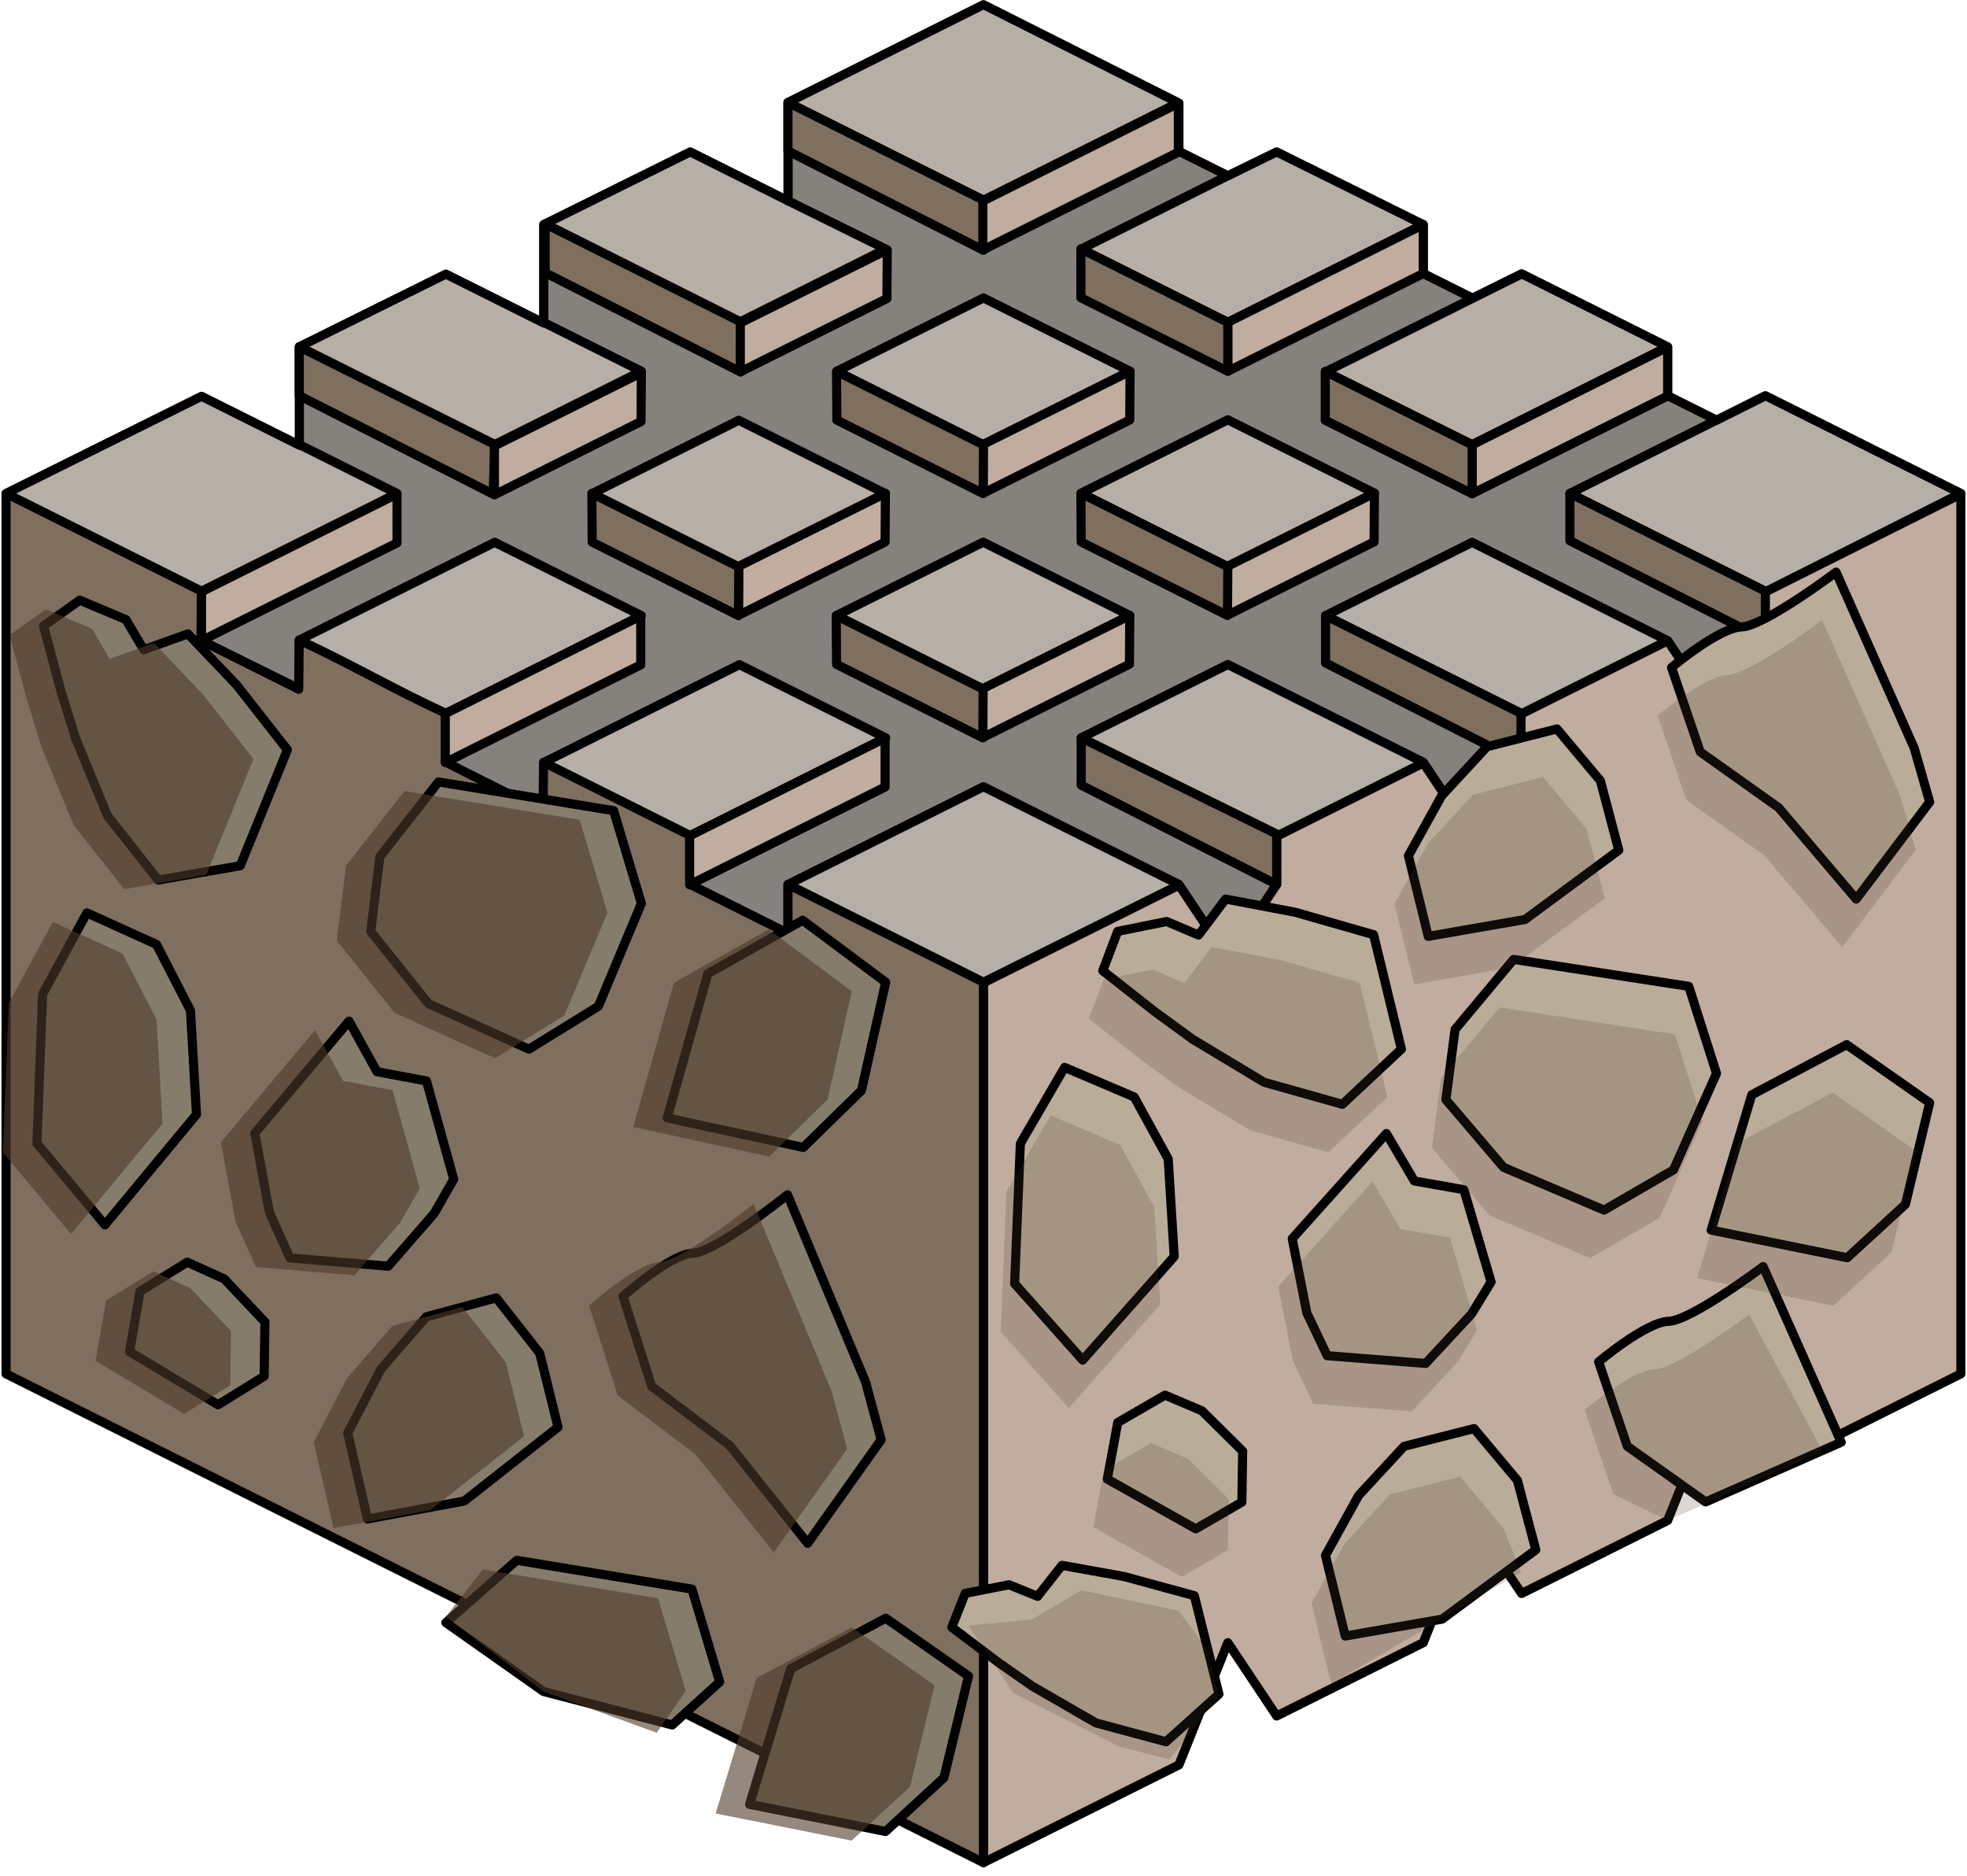 <?xml version="1.0" encoding="UTF-8" standalone="no"?><!DOCTYPE svg PUBLIC "-//W3C//DTD SVG 1.1//EN" "http://www.w3.org/Graphics/SVG/1.1/DTD/svg11.dtd"><svg width="100%" height="100%" viewBox="0 0 216 206" version="1.1" xmlns="http://www.w3.org/2000/svg" xmlns:xlink="http://www.w3.org/1999/xlink" xml:space="preserve" xmlns:serif="http://www.serif.com/" style="fill-rule:evenodd;clip-rule:evenodd;stroke-linecap:round;stroke-linejoin:round;stroke-miterlimit:1.5;"><g id="Stone_Block05"><g><path d="M215.326,54.244l0,96.598l-21.466,10.733l-5.367,-8.05l-5.366,13.417l-16.033,8.016l-5.434,-8.016l-5.366,13.416l-16.1,8.05l-5.367,-8.05l-5.366,13.416l-21.466,10.733l0,-96.598l29.284,-14.642l78.047,-39.023Z" style="fill:#c0ada0;stroke:#000;stroke-width:1px;"/><path d="M0.663,54.244l75.132,15.456l32.2,38.209l0,96.598l-107.332,-53.665l0,-96.598" style="fill:#7e6f5f;stroke:#000;stroke-width:1px;"/></g><path d="M215.326,54.176l-21.466,-10.733l-5.367,2.683l-5.366,-2.683l0,-5.367l-16.033,-8.016l-5.4,2.667l-5.4,-2.7l0,-5.367l-16.1,-7.982l-5.367,2.615l-5.366,-2.683l0,-5.299l-21.466,-10.801l-21.467,10.734l0,10.8l-10.733,-5.366l-16.099,7.982l0,10.801l-10.734,-5.367l-16.099,7.982l0,10.801l-10.733,-5.366l-21.467,10.665l21.467,10.733l-0.068,5.401l10.733,5.366l0.068,-5.4c6.169,2.894 9.891,5.159 16.099,8.05l0,5.366l10.666,5.401l0.068,-5.401l16.099,8.05l0,5.367l10.733,5.366l0,-5.366l21.467,10.733l-0.034,0.017l21.5,-10.683l5.366,8.05l5.367,-8.117l0,-5.299l16.1,-8.05l5.366,8.05l5.367,-13.417l16.1,-8.05l5.366,8.05l5.367,-13.416l21.466,-10.801Z" style="fill:#b6afa7;"/><clipPath id="_clip1"><path d="M215.326,54.176l-21.466,-10.733l-5.367,2.683l-5.366,-2.683l0,-5.367l-16.033,-8.016l-5.4,2.667l-5.4,-2.7l0,-5.367l-16.1,-7.982l-5.367,2.615l-5.366,-2.683l0,-5.299l-21.466,-10.801l-21.467,10.734l0,10.8l-10.733,-5.366l-16.099,7.982l0,10.801l-10.734,-5.367l-16.099,7.982l0,10.801l-10.733,-5.366l-21.467,10.665l21.467,10.733l-0.068,5.401l10.733,5.366l0.068,-5.4c6.169,2.894 9.891,5.159 16.099,8.05l0,5.366l10.666,5.401l0.068,-5.401l16.099,8.05l0,5.367l10.733,5.366l0,-5.366l21.467,10.733l-0.034,0.017l21.5,-10.683l5.366,8.05l5.367,-8.117l0,-5.299l16.1,-8.05l5.366,8.05l5.367,-13.417l16.1,-8.05l5.366,8.05l5.367,-13.416l21.466,-10.801Z"/></clipPath><g clip-path="url(#_clip1)"><path d="M193.86,64.977l-21.467,-10.801l21.467,-10.733l-10.733,0l0,-5.367l-21.467,10.734l-16.099,-7.983l21.466,-10.733l-5.299,2.65l-5.434,-2.717l0,-5.367l-21.467,10.733l-16.099,-8.05l21.466,-10.733l-10.733,0l0,-5.366l-21.466,10.733l-21.467,-10.666l0,10.733l10.733,5.299l-16.099,8.05l-21.466,-10.733l0,10.733l-10.734,-5.366l21.467,10.733l-16.1,8.05l-21.466,-10.734l0,10.734l10.733,5.366l-21.466,10.733l-0.068,5.401l10.801,5.332l0,-5.366l21.466,-10.733l16.1,8.049l-21.467,10.734l-0.067,5.4l10.801,5.333l0.033,-5.35l21.467,-10.733l16.065,8.033l-21.466,10.733l-0.067,5.4l10.8,5.401l0,-5.434l21.467,-10.734l21.466,10.734l5.366,8.049l5.367,-8.049l0,-5.367l-21.466,-10.733l16.099,-8.05l21.467,10.733l5.366,8.05l5.367,-13.416l-21.466,-10.734l16.099,-8.049l21.467,10.8l5.366,8.05l5.367,-13.416Z" style="fill:#85827d;stroke:#000;stroke-width:1px;"/><path d="M107.995,32.71l-16.1,8.05l16.066,8.066l16.133,-8.066l-16.099,-8.05Z" style="fill:#b6afa7;stroke:#000;stroke-width:1px;"/><path d="M134.827,46.092l-16.099,8.05l16.066,8.067l16.133,-8.067l-16.1,-8.05Z" style="fill:#b6afa7;stroke:#000;stroke-width:1px;"/><path d="M81.128,46.143l-16.1,8.05l16.066,8.067l16.134,-8.067l-16.1,-8.05Z" style="fill:#b6afa7;stroke:#000;stroke-width:1px;"/><path d="M107.961,59.526l-16.1,8.05l16.066,8.066l16.133,-8.066l-16.099,-8.05Z" style="fill:#b6afa7;stroke:#000;stroke-width:1px;"/></g><path d="M215.326,54.176l-21.466,-10.733l-5.367,2.683l-5.366,-2.683l0,-5.367l-16.033,-8.016l-5.4,2.667l-5.4,-2.7l0,-5.367l-16.1,-7.982l-5.367,2.615l-5.366,-2.683l0,-5.299l-21.466,-10.801l-21.467,10.734l0,10.8l-10.733,-5.366l-16.099,7.982l0,10.801l-10.734,-5.367l-16.099,7.982l0,10.801l-10.733,-5.366l-21.467,10.665l21.467,10.733l-0.068,5.401l10.733,5.366l0.068,-5.4c6.169,2.894 9.891,5.159 16.099,8.05l0,5.366l10.666,5.401l0.068,-5.401l16.099,8.05l0,5.367l10.733,5.366l0,-5.366l21.467,10.733l-0.034,0.017l21.5,-10.683l5.366,8.05l5.367,-8.117l0,-5.299l16.1,-8.05l5.366,8.05l5.367,-13.417l16.1,-8.05l5.366,8.05l5.367,-13.416l21.466,-10.801Z" style="fill:none;stroke:#000;stroke-width:1px;"/><g><path d="M156.294,24.66l0,5.367l-21.467,10.733l0,-5.367l21.467,-10.733Z" style="fill:#c0ada0;stroke:#000;stroke-width:1px;"/><path d="M118.694,27.326l0,5.367l16.133,8.067l0,-5.367l-16.133,-8.067Z" style="fill:#7e6f5f;stroke:#000;stroke-width:1px;"/><path d="M86.528,11.244l0,5.332l21.467,10.903l0.067,-5.468l-21.534,-10.767Z" style="fill:#7e6f5f;stroke:#000;stroke-width:1px;"/><path d="M59.865,24.575l0,5.367l21.466,10.902l0.068,-5.468l-21.534,-10.801Z" style="fill:#7e6f5f;stroke:#000;stroke-width:1px;"/><path d="M32.863,38.076l0,5.367l21.297,10.818l0.169,-5.451l-21.466,-10.734Z" style="fill:#7e6f5f;stroke:#000;stroke-width:1px;"/><path d="M118.728,81.009l0,5.197l21.466,10.903l0,-5.536l-21.466,-10.564Z" style="fill:#7e6f5f;stroke:#000;stroke-width:1px;"/><path d="M145.561,67.592l0,5.198l21.466,10.902l0,-5.366l-21.466,-10.734Z" style="fill:#7e6f5f;stroke:#000;stroke-width:1px;"/><path d="M172.393,54.176l0,5.198l21.467,10.902l0,-5.367l-21.467,-10.733Z" style="fill:#7e6f5f;stroke:#000;stroke-width:1px;"/><path d="M183.127,38.11l0,5.367l-21.467,10.733l0,-5.367l21.467,-10.733Z" style="fill:#c0ada0;stroke:#000;stroke-width:1px;"/><path d="M97.194,81.043l0,5.366l-21.466,10.733l0,-5.366l21.466,-10.733Z" style="fill:#c0ada0;stroke:#000;stroke-width:1px;"/><path d="M70.361,67.626l0,5.367l-21.466,10.733l0,-5.367l21.466,-10.733Z" style="fill:#c0ada0;stroke:#000;stroke-width:1px;"/><path d="M43.596,54.244l0,5.366l-21.466,10.733l0,-5.366l21.466,-10.733Z" style="fill:#c0ada0;stroke:#000;stroke-width:1px;"/><path d="M129.393,11.345l0,5.367l-21.466,10.733l0,-5.367l21.466,-10.733Z" style="fill:#c0ada0;stroke:#000;stroke-width:1px;"/><path d="M145.527,40.777l0,5.366l16.133,8.067l0,-5.367l-16.133,-8.066Z" style="fill:#7e6f5f;stroke:#000;stroke-width:1px;"/><path d="M124.094,40.76l-0.034,5.349l-16.099,8.05l0,-5.366l16.133,-8.033Z" style="fill:#c0ada0;stroke:#000;stroke-width:1px;"/><path d="M91.861,40.777l0.034,5.349l16.066,8.067l0.034,-5.35l-16.134,-8.066Z" style="fill:#7e6f5f;stroke:#000;stroke-width:1px;"/><path d="M97.228,54.159l-0.034,5.35l-16.1,8.05l0,-5.367l16.134,-8.033Z" style="fill:#c0ada0;stroke:#000;stroke-width:1px;"/><path d="M70.429,40.929l-0.034,5.349l-16.1,8.05l0,-5.366l16.134,-8.033Z" style="fill:#c0ada0;stroke:#000;stroke-width:1px;"/><path d="M97.431,27.428l-0.034,5.349l-16.1,8.05l0,-5.366l16.134,-8.033Z" style="fill:#c0ada0;stroke:#000;stroke-width:1px;"/><path d="M64.994,54.176l0.034,5.35l16.066,8.066l0.034,-5.349l-16.134,-8.067Z" style="fill:#7e6f5f;stroke:#000;stroke-width:1px;"/><path d="M150.927,54.142l-0.034,5.35l-16.099,8.05l0,-5.367l16.133,-8.033Z" style="fill:#c0ada0;stroke:#000;stroke-width:1px;"/><path d="M118.694,54.159l0.034,5.35l16.066,8.067l0.033,-5.35l-16.133,-8.067Z" style="fill:#7e6f5f;stroke:#000;stroke-width:1px;"/><path d="M124.06,67.576l-0.033,5.349l-16.1,8.05l0,-5.366l16.133,-8.033Z" style="fill:#c0ada0;stroke:#000;stroke-width:1px;"/><path d="M91.827,67.592l0.034,5.35l16.066,8.067l0.034,-5.35l-16.134,-8.067Z" style="fill:#7e6f5f;stroke:#000;stroke-width:1px;"/></g><g><path d="M48.962,178.157l10.734,7.568l14.122,3.672l5.209,-4.732l-3.045,-10.188l-19.233,-3.158l-7.787,6.838Z" style="fill:#857c6c;stroke:#000;stroke-width:1px;"/><path d="M88.691,169.446l8.069,-11.367l-1.707,-6.333l-8.574,-20.565c0,0 -7.897,6.331 -10.383,6.413c-2.486,0.081 -7.683,4.745 -7.683,4.745l3.152,9.88l8.6,6.514l8.526,10.713Z" style="fill:#857c6c;stroke:#000;stroke-width:1px;"/><path d="M40.356,166.779l10.639,-1.979l10.285,-8.106l-2.017,-8.128l-4.768,-6.067l-7.679,2.079l-4.985,5.743l-3.648,7.023l2.173,9.435" style="fill:#857c6c;stroke:#000;stroke-width:1px;"/><path d="M106.355,184.024l-9.094,-6.349l-10.432,5.55l-4.516,14.885l14.93,2.979l6.408,-5.899l2.704,-11.166" style="fill:#857c6c;stroke:#000;stroke-width:1px;"/><path d="M11.522,134.486l-7.47,-8.946l0.628,-16.393l4.862,-8.916l7.638,3.462l3.735,7.253l0.66,11.418l-10.053,12.122" style="fill:#857c6c;stroke:#000;stroke-width:1px;"/><path d="M23.941,154.239l-9.713,-5.827l1.145,-6.621l5.192,-3.206l4.056,1.839l4.47,4.721l-0.084,5.965l-5.066,3.129Z" style="fill:#857c6c;stroke:#000;stroke-width:1px;"/><path d="M47.673,133.233l-5.042,5.788l-10.806,-0.905l-2.238,-5.007l-1.605,-8.693l10.344,-12.301l3.07,5.554l5.436,1.018l2.991,10.793l-2.15,3.753" style="fill:#857c6c;stroke:#000;stroke-width:1px;"/><path d="M17.371,96.627l9.013,-1.578l5.176,-12.725l-5.559,-7.096l-5.363,-5.63l-4.853,1.742l-1.958,-3.307l-5.069,-2.136l-3.979,2.836l1.911,7.124l1.585,5.13l3.529,8.589l5.567,7.051Z" style="fill:#857c6c;stroke:#000;stroke-width:1px;"/><path d="M58.084,115.195l7.621,-4.707l4.724,-11.29l-3.045,-10.188l-19.234,-3.158l-6.432,8.204l-1.006,8.216l6.329,7.917l11.043,5.006Z" style="fill:#857c6c;stroke:#000;stroke-width:1px;"/><path d="M97.261,107.845l-9.119,-6.802l-10.414,5.868l-4.461,15.834l14.945,3.237l6.387,-6.256l2.662,-11.881" style="fill:#857c6c;stroke:#000;stroke-width:1px;"/><path d="M102.628,185.026l-2.704,11.165l-6.408,5.9l-14.93,-2.979l4.516,-14.885l10.433,-5.551l9.093,6.35Zm-49.606,-12.705l-4.06,5.183l10.734,8.221l12.415,4.525l3.19,-4.584l-3.045,-10.187l-9.927,-1.63l-9.307,-1.528Zm31.943,-1.873l8.068,-11.367l-1.706,-6.333l-8.575,-20.565c0,0 -7.897,6.331 -10.383,6.413c-2.485,0.081 -7.683,4.745 -7.683,4.745l3.152,9.879l8.6,6.515l8.527,10.713Zm-48.336,-2.667l10.639,-1.979l10.285,-8.106l-2.016,-8.128l-4.769,-6.067l-7.679,2.079l-4.985,5.743l-3.648,7.023l2.173,9.435Zm-16.415,-12.54l-9.713,-5.827l1.146,-6.621l5.191,-3.206l4.056,1.838l4.471,4.721l-0.085,5.966l-5.066,3.129Zm23.732,-21.006l-5.042,5.788l-10.805,-0.905l-2.238,-5.008l-1.605,-8.692l10.343,-12.302l3.071,5.555l5.435,1.018l2.991,10.793l-2.15,3.753Zm-36.15,1.253l-7.471,-8.946l0.629,-16.394l4.861,-8.915l7.639,3.462l3.734,7.253l0.66,11.418l-10.052,12.122Zm85.739,-26.641l-2.662,11.88l-6.388,6.256l-14.945,-3.236l4.461,-15.835l10.415,-5.867l9.119,6.802Zm-39.177,7.349l7.62,-4.706l4.724,-11.29l-3.045,-10.188l-19.234,-3.158l-6.431,8.204l-1.006,8.216l6.329,7.917l11.043,5.005Zm-40.714,-18.567l9.014,-1.578l5.175,-12.725l-5.559,-7.096l-5.363,-5.631l-4.853,1.743l-1.957,-3.307l-5.07,-2.136l-3.979,2.835l1.911,7.125l1.585,5.13l3.529,8.589l5.567,7.051Z" style="fill:#4f3929;fill-opacity:0.6;"/></g><g><path d="M128.043,191.239l5.813,-5.233l-2.709,-10.81l-7.715,-2.102l-6.82,-1.226l-2.673,3.406l-3.131,-1.273l-4.817,0.945l-1.472,3.723l5.05,3.817l3.789,2.651l6.987,4.033l7.698,2.069Z" style="fill:#b9ac99;stroke:#000;stroke-width:1px;"/><path d="M187.299,164.907l14.889,-6.555l-8.575,-19.294c0,0 -7.897,5.94 -10.383,6.016c-2.485,0.077 -7.683,4.452 -7.683,4.452l3.152,9.269l8.6,6.112Z" style="fill:#b9ac99;stroke:#000;stroke-width:1px;"/><path d="M147.723,179.631l10.639,-1.857l10.285,-7.606l-2.017,-7.625l-4.768,-5.692l-7.68,1.95l-4.984,5.388l-3.648,6.589l2.173,8.853" style="fill:#b9ac99;stroke:#000;stroke-width:1px;"/><path d="M118.889,149.333l-7.47,-8.393l0.628,-15.381l4.862,-8.364l7.638,3.248l3.735,6.804l0.66,10.713l-10.053,11.373" style="fill:#b9ac99;stroke:#000;stroke-width:1px;"/><path d="M131.308,167.865l-9.714,-5.467l1.146,-6.211l5.192,-3.008l4.056,1.725l4.47,4.429l-0.085,5.597l-5.065,2.935Z" style="fill:#b9ac99;stroke:#000;stroke-width:1px;"/><path d="M161.591,144.27l-5.042,5.431l-10.806,-0.849l-2.237,-4.698l-1.606,-8.156l10.344,-11.541l3.07,5.211l5.436,0.955l2.991,10.126l-2.15,3.521" style="fill:#b9ac99;stroke:#000;stroke-width:1px;"/><path d="M147.411,121.25l6.479,-6.062l-3.056,-12.565l-8.623,-2.464l-7.623,-1.443l-2.976,3.951l-3.5,-1.489l-5.379,1.086l-1.633,4.319l5.65,4.448l4.241,3.091l7.816,4.704l8.604,2.424Z" style="fill:#b9ac99;stroke:#000;stroke-width:1px;"/><path d="M176.149,132.865l7.62,-4.416l4.724,-10.593l-3.045,-9.558l-19.234,-2.963l-6.431,7.697l-1.006,7.708l6.329,7.428l11.043,4.697Z" style="fill:#b9ac99;stroke:#000;stroke-width:1px;"/><path d="M203.833,98.721l8.069,-10.665l-1.707,-5.941l-8.574,-19.295c0,0 -7.897,5.94 -10.383,6.017c-2.486,0.076 -7.683,4.452 -7.683,4.452l3.152,9.269l8.6,6.112l8.526,10.051Z" style="fill:#b9ac99;stroke:#000;stroke-width:1px;"/><path d="M156.836,102.812l10.639,-1.857l10.285,-7.605l-2.017,-7.626l-4.768,-5.692l-7.679,1.951l-4.985,5.388l-3.648,6.588l2.173,8.853" style="fill:#b9ac99;stroke:#000;stroke-width:1px;"/><path d="M211.902,121.08l-9.119,-6.382l-10.415,5.505l-4.461,14.856l14.945,3.037l6.388,-5.87l2.662,-11.146" style="fill:#b9ac99;stroke:#000;stroke-width:1px;"/><path d="M128.407,193.201l5.449,-6.991c-1.197,-4.704 -1.017,-3.262 -1.122,-4.806l-3.273,-4.533l-10.733,-2.278l-5.367,3.206l-7.006,0.696l4.971,7.443l11.504,5.785l5.577,1.478Zm17.783,-8.299l20.837,-12.293l-1.929,-4.795l-4.769,-5.692l-7.679,1.95l-4.985,5.388l-3.648,6.589l2.173,8.853Zm30.977,-20.836l5.96,2.876l17.04,-7.58l-8.086,-15.033c0,0 -7.897,5.94 -10.383,6.016c-2.486,0.077 -7.683,4.452 -7.683,4.452l3.152,9.269Zm-47.392,9.07l-9.713,-5.467l1.146,-6.211l5.191,-3.009l4.056,1.726l4.471,4.429l-0.085,5.597l-5.066,2.935Zm30.284,-23.595l-5.042,5.43l-10.806,-0.848l-2.238,-4.698l-1.605,-8.156l10.343,-11.541l3.071,5.211l5.436,0.955l2.99,10.126l-2.149,3.521Zm-42.702,5.063l-7.471,-8.393l0.629,-15.381l4.861,-8.364l7.639,3.248l3.734,6.804l0.66,10.713l-10.052,11.373Zm93.012,-28.253l-2.662,11.146l-6.387,5.87l-14.945,-3.037l4.461,-14.856l10.414,-5.505l9.119,6.382Zm-35.753,11.784l7.621,-4.415l4.724,-10.593l-3.046,-9.558l-19.233,-2.963l-6.432,7.697l-1.006,7.708l6.329,7.428l11.043,4.696Zm-28.738,-11.614l6.48,-6.062l-3.057,-12.565l-8.623,-2.464l-7.622,-1.443l-2.977,3.951l-3.5,-1.489l-5.378,1.086l-1.634,4.319l5.651,4.448l4.24,3.091l7.816,4.704l8.604,2.424Zm9.426,-18.438l10.639,-1.857l10.284,-7.605l-2.016,-7.626l-4.769,-5.692l-7.679,1.951l-4.985,5.388l-3.647,6.588l2.173,8.853Zm46.997,-4.091l8.068,-10.665l-1.706,-5.941l-8.575,-19.295c0,0 -7.897,5.94 -10.383,6.017c-2.485,0.076 -7.683,4.452 -7.683,4.452l3.152,9.269l8.6,6.112l8.527,10.051Z" style="fill:#4f3929;fill-opacity:0.2;"/></g></g></svg>